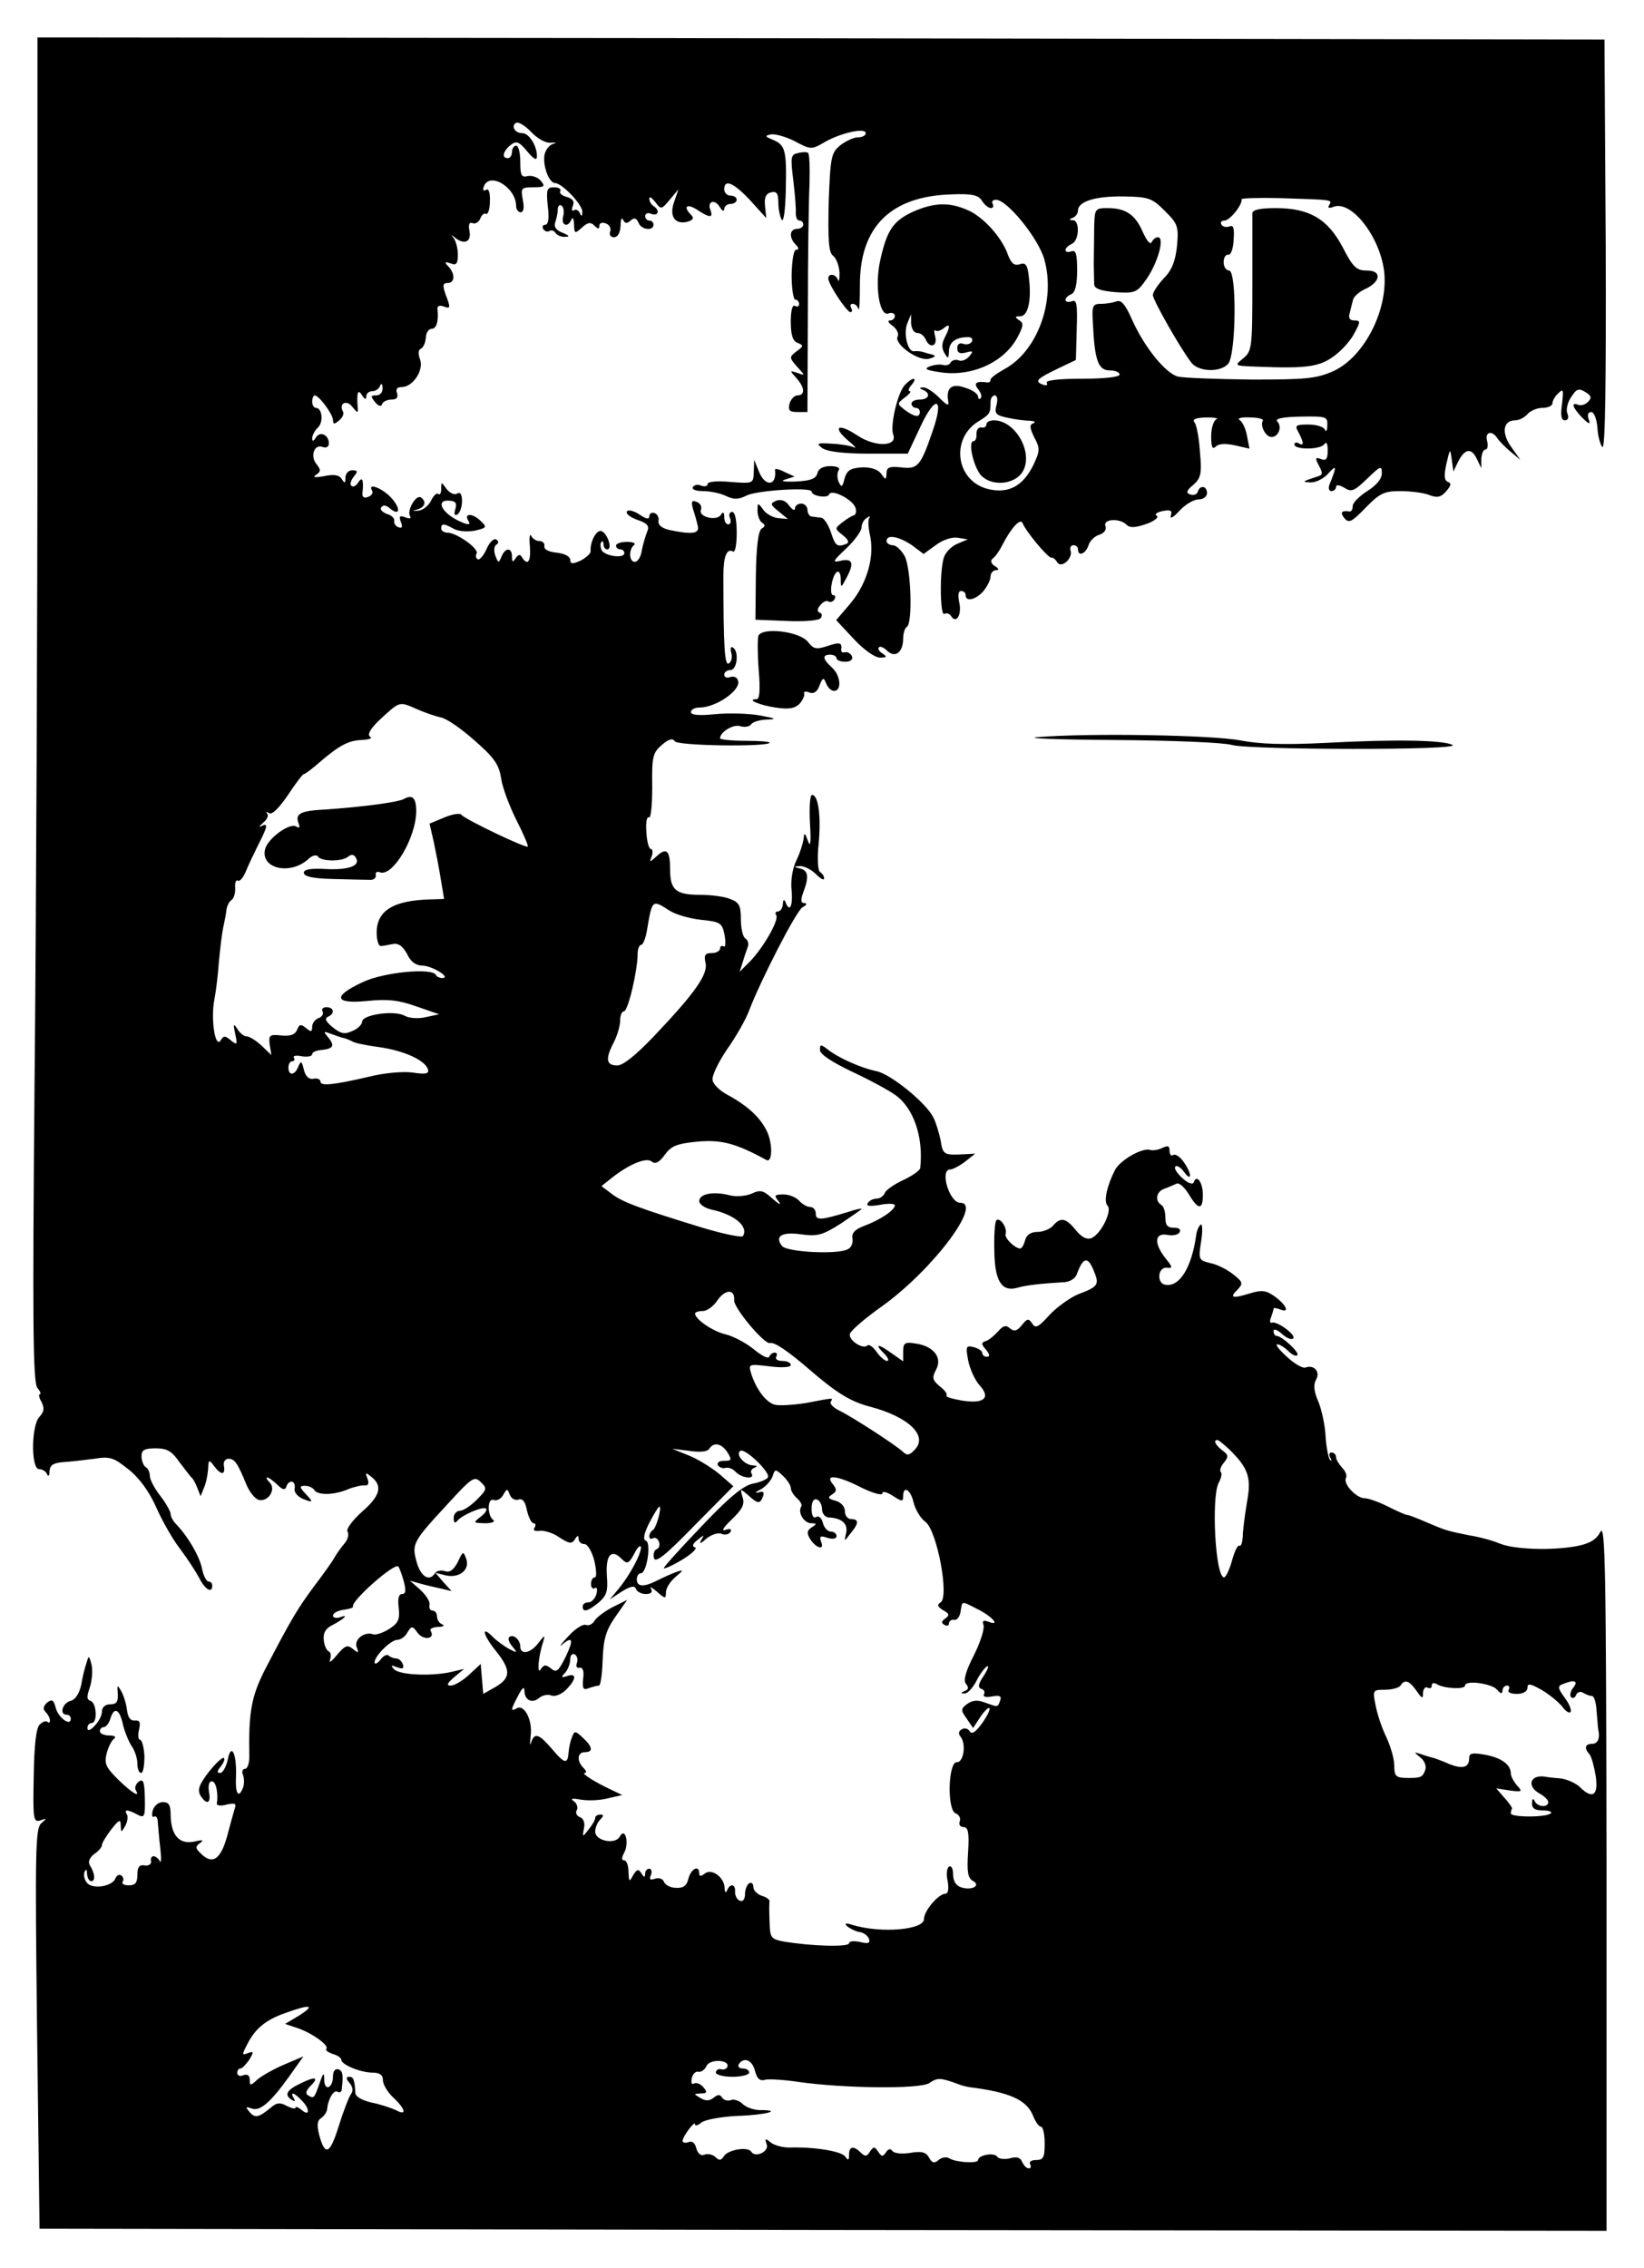 <?xml version="1.0" standalone="no"?>
<!DOCTYPE svg PUBLIC "-//W3C//DTD SVG 20010904//EN"
 "http://www.w3.org/TR/2001/REC-SVG-20010904/DTD/svg10.dtd">
<svg version="1.0" xmlns="http://www.w3.org/2000/svg"
 width="395pt" height="545pt" viewBox="0 0 395 545"
 preserveAspectRatio="xMidYMid meet">
<g transform="translate(0,545) scale(0.1,-0.1)"
fill="#000000" stroke="none">
<path d="M90 4463 c0 -494 -3 -1221 -7 -1615 -5 -577 -4 -720 7 -733 7 -8 9
-15 6 -15 -4 0 -2 -9 4 -19 7 -15 6 -23 -5 -35 -20 -20 -21 -126 -1 -126 8 0
17 -6 19 -12 3 -7 6 -4 6 7 1 15 9 20 34 22 17 1 51 5 74 8 37 6 46 3 81 -25
26 -20 50 -53 67 -91 14 -32 40 -78 58 -101 18 -24 38 -55 46 -70 14 -28 31
-37 31 -18 0 6 -4 10 -9 10 -5 0 -13 15 -16 33 -7 30 -34 76 -62 105 -7 7 -13
18 -13 24 0 6 -11 26 -25 44 -14 18 -25 39 -25 48 0 8 -4 18 -10 21 -5 3 -10
15 -10 26 0 15 7 19 34 19 28 0 39 -7 57 -33 13 -17 26 -34 29 -37 4 -3 10
-14 14 -25 l8 -20 8 20 c5 11 9 31 10 45 1 23 2 24 14 8 17 -23 28 -23 24 0
-2 9 3 17 11 17 15 0 22 -11 43 -62 7 -17 20 -34 30 -37 23 -5 42 26 26 42 -7
7 -9 12 -6 12 4 0 14 -8 24 -17 13 -13 19 -14 22 -5 6 18 23 15 20 -4 -2 -10
7 -20 21 -26 24 -9 24 -8 6 12 -16 17 -16 20 -2 20 9 0 19 -5 22 -10 8 -13 47
-13 82 2 15 6 34 10 40 9 8 -1 10 5 6 16 -6 16 -5 16 10 4 27 -22 20 -46 -24
-84 -22 -20 -38 -41 -34 -47 4 -6 1 -18 -6 -27 -7 -8 -18 -23 -24 -33 -5 -10
-28 -42 -50 -71 -40 -54 -54 -77 -118 -200 -33 -65 -40 -102 -38 -211 0 -16
-5 -28 -10 -28 -6 0 -9 -7 -5 -15 3 -8 3 -22 0 -30 -11 -28 -19 -15 -17 27 2
56 -12 82 -20 39 -4 -17 -12 -31 -18 -31 -8 0 -8 4 1 15 7 9 11 18 8 21 -3 3
-19 -12 -36 -33 -23 -30 -28 -43 -21 -56 15 -25 27 -21 21 8 -2 15 0 25 7 25
10 0 16 -29 12 -54 -1 -4 10 -6 23 -2 18 4 24 3 21 -6 -2 -7 -11 -38 -19 -69
-16 -58 -36 -71 -65 -41 -12 12 -12 15 0 24 10 7 6 8 -15 3 -35 -7 -55 15 -56
63 0 25 -4 32 -19 32 -10 0 -21 -9 -24 -20 -3 -11 -1 -18 3 -15 5 3 9 -3 9
-12 1 -10 3 -38 6 -63 3 -25 2 -39 -1 -32 -3 6 -10 12 -15 12 -5 0 -8 -6 -6
-12 1 -7 -6 -12 -16 -10 -12 2 -17 -4 -17 -23 0 -19 -5 -25 -21 -25 -11 0 -18
4 -14 9 3 5 1 12 -4 15 -5 3 -11 0 -14 -8 -8 -19 -55 -26 -68 -10 -6 7 -9 19
-6 26 4 8 6 7 6 -4 1 -10 5 -18 10 -18 11 0 9 19 -3 38 -5 9 -1 18 10 27 11 7
19 17 19 22 0 5 10 21 22 37 19 24 23 26 23 10 1 -18 1 -18 11 -1 5 9 7 22 4
27 -8 13 1 13 25 0 17 -9 19 -6 18 40 -1 40 -4 47 -15 39 -7 -6 -10 -15 -7
-20 12 -20 -9 -7 -42 25 -29 29 -34 38 -28 62 4 16 12 32 18 36 6 5 1 8 -11 8
-13 0 -23 5 -23 10 0 6 4 10 9 10 5 0 13 9 16 20 9 30 22 24 30 -12 4 -18 14
-42 21 -53 8 -11 14 -30 14 -42 0 -13 4 -23 9 -23 5 0 8 18 8 40 -1 22 -6 40
-11 40 -4 0 -5 11 -2 24 4 18 2 23 -10 22 -11 -1 -17 8 -19 26 -2 15 -8 35
-14 45 -9 16 -10 15 -8 -7 1 -19 -3 -25 -18 -25 -12 0 -20 -7 -20 -17 0 -10
-8 -25 -18 -35 -10 -11 -17 -13 -17 -5 0 7 5 12 10 12 15 0 12 48 -2 53 -10 3
-10 11 -2 33 5 16 7 40 4 54 -6 23 -7 23 -12 5 -4 -11 -10 -35 -13 -54 -5 -21
-14 -35 -26 -38 -19 -5 -27 -33 -9 -33 6 0 10 -4 10 -10 0 -19 -30 3 -36 26
-5 20 -9 22 -21 13 -9 -9 -11 -15 -3 -23 5 -5 10 -14 10 -20 0 -5 -3 -7 -6 -3
-4 3 -12 0 -19 -7 -8 -8 -13 -49 -14 -124 -2 -104 -1 -111 16 -106 16 6 16 5
2 -7 -14 -13 -15 -63 -10 -494 l6 -480 1883 -3 1882 -2 0 852 c-1 743 -3 850
-15 827 -10 -19 -26 -28 -57 -34 -59 -11 -150 -8 -184 6 -16 7 -49 16 -74 20
-54 11 -55 11 -104 32 -21 9 -41 17 -45 17 -4 0 -24 9 -46 20 -22 11 -47 20
-56 20 -20 0 -53 35 -45 49 3 5 -1 16 -9 24 -8 9 -15 20 -15 26 0 6 -5 11 -11
11 -5 0 -7 -6 -3 -12 4 -7 4 -10 0 -6 -4 3 -9 28 -11 55 -1 26 -9 64 -17 84
-11 25 -13 41 -6 54 11 19 -5 37 -26 29 -6 -2 -26 9 -44 26 -18 16 -29 30 -23
30 5 0 17 -7 26 -16 9 -9 19 -14 22 -10 6 6 -36 45 -49 46 -5 0 -8 5 -8 12 0
6 9 3 20 -7 11 -10 23 -15 27 -11 8 8 -38 42 -51 38 -5 -2 -6 4 -2 13 3 9 6
18 6 21 0 2 7 1 15 -2 24 -10 17 9 -11 30 -22 16 -32 17 -62 8 -42 -13 -49
-10 -28 10 13 14 12 18 -11 36 -15 12 -39 24 -55 27 -28 7 -29 8 -22 53 4 26
3 44 -2 39 -4 -4 -9 -15 -10 -25 -11 -78 -40 -125 -74 -119 -21 3 -19 42 3 41
15 -2 15 1 -3 23 -28 36 -26 61 4 56 13 -3 27 0 30 6 4 7 -1 11 -13 11 -16 0
-21 6 -21 24 0 14 -4 28 -10 31 -16 10 -12 32 8 39 9 3 22 9 29 12 6 3 19 -9
29 -25 23 -39 34 -39 34 -2 0 30 -15 51 -22 30 -2 -6 -14 -2 -27 10 -13 12
-21 24 -17 28 3 4 13 -2 21 -13 19 -26 19 -4 -1 24 -8 12 -20 20 -25 17 -5 -4
-9 1 -9 10 0 12 -4 13 -17 7 -10 -5 -23 -7 -30 -5 -18 6 -71 -24 -84 -48 -19
-37 -28 -76 -18 -86 12 -12 -16 -69 -39 -78 -11 -4 -23 2 -37 19 -24 30 -37
32 -55 11 -7 -8 -24 -15 -37 -15 -16 0 -27 -7 -30 -20 -3 -11 -8 -20 -12 -20
-13 1 -38 25 -35 35 5 14 -13 41 -22 33 -4 -4 -6 -37 -5 -74 1 -73 18 -99 56
-88 20 6 58 10 108 13 16 0 30 8 34 19 15 41 26 44 40 11 15 -36 13 -40 -37
-59 -19 -8 -50 -30 -68 -49 -27 -30 -34 -34 -42 -21 -9 13 -12 12 -25 -4 -11
-14 -18 -16 -28 -8 -10 9 -17 7 -29 -7 -9 -10 -22 -21 -29 -23 -12 -4 -12 -7
0 -21 9 -11 10 -17 2 -17 -6 0 -11 4 -11 9 0 5 -9 11 -20 14 -19 5 -20 2 -14
-31 4 -21 16 -47 27 -60 29 -31 11 -46 -43 -37 -23 4 -39 9 -36 12 3 3 -4 13
-16 22 -18 15 -19 21 -9 40 16 29 -6 57 -50 63 -25 4 -29 1 -29 -19 l0 -24
-30 21 c-32 23 -40 21 -14 -4 8 -9 11 -16 5 -16 -5 0 -17 10 -25 22 -9 12 -18
19 -22 15 -11 -10 -46 13 -42 28 2 8 37 38 78 67 121 87 242 248 187 248 -26
0 -50 80 -24 80 6 0 23 9 36 19 l24 19 -38 -2 c-37 -1 -40 1 -45 34 -4 19 -12
45 -18 56 -19 36 -101 102 -135 110 -40 8 -96 34 -119 53 -16 12 -18 12 -18
-2 0 -10 29 -29 77 -52 43 -20 89 -45 104 -56 44 -31 68 -101 60 -175 0 -6
-19 -19 -40 -29 -22 -10 -42 -24 -45 -31 -3 -8 -12 -14 -20 -14 -8 0 -18 -5
-21 -11 -5 -7 5 -8 29 -4 20 4 36 3 36 -1 0 -12 -37 -36 -75 -50 -21 -8 -29
-17 -27 -29 2 -10 -2 -22 -10 -26 -21 -14 -146 -8 -159 7 -19 24 0 35 47 28
38 -5 50 -2 94 26 27 18 50 34 50 35 0 2 -15 -1 -32 -7 -66 -20 -78 -21 -78
-4 0 9 -6 16 -14 16 -7 0 -19 7 -26 15 -7 8 -24 15 -37 15 -23 0 -24 -2 -12
-17 7 -10 1 -7 -14 6 -23 21 -30 23 -51 13 -14 -6 -37 -8 -53 -4 -38 10 -73 4
-73 -14 0 -7 12 -16 28 -20 57 -12 91 -41 77 -64 -3 -4 -47 5 -97 20 -150 46
-194 62 -219 82 l-24 18 25 20 c42 33 83 50 96 39 8 -7 18 -2 31 16 16 22 29
27 79 32 57 5 92 -4 165 -44 15 -9 16 40 1 70 -17 34 -47 61 -97 88 -16 9 -32
24 -33 34 -2 10 14 43 35 74 22 31 45 72 52 91 30 78 114 241 129 250 10 5 12
10 5 10 -9 0 -10 7 -3 26 14 37 12 52 -7 57 -17 4 -17 5 0 6 9 0 26 -8 37 -19
11 -11 20 -16 20 -11 0 6 -4 12 -10 16 -5 3 -7 33 -3 69 6 66 -1 116 -16 116
-5 0 -7 -30 -5 -67 3 -48 1 -61 -5 -43 -7 19 -9 20 -10 7 -1 -11 -8 -34 -17
-53 -10 -20 -15 -50 -12 -74 3 -38 -5 -54 -15 -27 -3 7 -6 5 -6 -5 -1 -10 -6
-18 -12 -18 -5 0 -8 -4 -4 -9 7 -12 -31 -78 -63 -111 l-25 -25 8 25 c4 14 10
30 12 36 2 7 0 15 -6 19 -6 3 -11 24 -11 46 0 33 -4 41 -26 49 -14 6 -47 10
-73 10 -57 0 -71 12 -71 60 0 46 -8 55 -32 33 -18 -16 -18 -16 -12 0 3 9 2 17
-2 17 -5 0 -10 18 -11 41 -2 22 1 38 6 35 5 -3 8 30 8 73 -1 72 1 82 23 101
16 14 26 17 31 9 6 -11 217 -14 228 -4 2 3 -23 5 -57 5 -34 0 -62 3 -62 6 0
15 32 35 49 29 11 -3 22 -1 26 5 3 5 21 11 38 11 25 1 21 3 -18 10 -27 5 -76
6 -107 3 -39 -4 -58 -2 -58 5 0 6 9 11 21 11 40 0 101 43 92 65 -2 8 -11 11
-19 8 -8 -3 -14 0 -14 6 0 6 7 11 15 11 16 0 21 45 6 54 -5 4 -7 -2 -4 -13 3
-10 0 -22 -6 -25 -10 -7 -13 40 -13 211 0 46 8 66 23 58 5 -4 9 16 9 44 0 31
-4 51 -11 51 -6 0 -9 -7 -5 -15 3 -8 1 -15 -4 -15 -6 0 -10 8 -10 18 0 12 -3
13 -8 5 -10 -16 -55 -5 -48 12 3 8 -2 16 -10 19 -12 5 -14 1 -9 -17 4 -12 9
-30 11 -39 6 -20 -11 -23 -65 -12 -20 4 -30 12 -29 22 2 8 -3 17 -9 19 -7 3
-13 -1 -13 -7 0 -9 -8 -7 -24 4 -14 9 -27 12 -30 7 -3 -5 8 -14 25 -20 24 -8
30 -15 24 -28 -4 -10 -10 -30 -13 -45 -2 -16 -10 -28 -17 -28 -14 0 -15 31 -1
41 4 4 -4 7 -18 7 -14 0 -26 -4 -26 -9 0 -5 5 -9 10 -9 6 0 10 -4 10 -9 0 -14
-49 -7 -55 8 -3 8 -3 16 0 19 3 3 5 0 5 -6 0 -7 4 -12 9 -12 13 0 1 38 -14 44
-12 4 -28 -26 -26 -49 0 -5 -11 -15 -24 -22 -20 -9 -25 -8 -25 2 0 8 -14 15
-32 17 -20 2 -32 8 -30 16 1 6 -4 12 -12 12 -8 0 -17 6 -20 13 -3 6 -5 -5 -3
-25 3 -37 -5 -49 -19 -27 -4 8 -9 7 -15 -2 -7 -11 -9 -10 -9 4 0 22 -16 22
-25 0 -7 -17 -8 -16 -15 2 -4 11 -3 23 2 26 7 4 6 9 0 13 -6 3 -16 -7 -23 -23
-7 -16 -17 -27 -21 -25 -5 3 -6 9 -3 14 7 11 -48 50 -69 50 -9 0 -16 5 -16 10
0 13 6 13 31 -1 11 -6 34 -7 50 -4 29 7 30 8 12 25 -18 17 -39 17 -28 -1 8
-12 -2 -11 -28 2 -39 21 -49 49 -17 46 15 -1 18 -6 14 -20 -4 -13 -2 -17 5
-13 6 4 11 18 11 32 0 16 -4 23 -12 18 -6 -4 -17 1 -25 11 -13 18 -13 18 -13
0 0 -10 -3 -15 -7 -12 -3 4 -11 -3 -17 -15 -6 -13 -20 -24 -31 -25 -16 -1 -16
-1 -2 3 19 6 22 19 8 29 -12 7 -34 -32 -26 -45 4 -6 -1 -7 -11 -3 -14 5 -16 3
-11 -11 5 -12 3 -16 -5 -13 -7 2 -12 9 -11 15 2 6 -6 14 -17 17 -11 4 -18 11
-14 16 4 6 11 6 20 -2 25 -21 28 -1 3 26 -22 23 -57 36 -45 16 3 -5 -1 -12
-10 -15 -10 -4 -15 0 -13 12 3 30 -1 38 -11 22 -5 -8 -12 -11 -16 -7 -4 3 -1
13 6 22 10 12 10 15 -4 15 -9 0 -16 -8 -16 -17 0 -15 -2 -15 -9 -4 -6 10 -19
12 -42 7 -23 -4 -29 -3 -20 3 12 8 12 12 2 25 -17 20 -6 50 14 42 9 -3 15 0
15 9 0 20 -21 30 -31 14 -6 -10 -9 -10 -9 -2 0 7 6 18 13 25 15 13 11 48 -4
48 -5 0 -9 7 -9 15 0 8 3 15 6 15 10 0 43 -44 44 -59 0 -11 3 -11 15 -1 8 7
12 16 9 21 -11 19 8 30 22 12 14 -17 15 -17 13 2 -2 33 1 41 11 25 6 -10 10
-11 10 -2 0 6 6 12 14 12 8 0 17 6 19 13 3 7 6 5 6 -5 1 -10 -6 -18 -15 -18
-14 0 -14 -2 -3 -16 8 -10 15 -12 17 -5 2 6 12 11 23 11 12 0 16 5 13 15 -4
10 0 15 11 15 27 0 54 41 44 67 -5 13 -4 23 2 25 5 2 11 13 12 26 0 12 7 22
14 22 12 0 17 19 14 47 -1 8 5 10 14 7 18 -7 18 -4 5 30 -7 21 -6 26 5 26 18
0 19 21 3 39 -11 11 -10 13 5 8 13 -5 17 -1 17 21 0 16 -5 33 -10 40 -7 9 -7
9 2 2 22 -19 41 -12 36 14 -3 16 -1 23 7 20 7 -3 15 2 19 11 3 9 10 14 14 11
4 -2 9 11 9 30 1 21 -3 32 -9 28 -6 -4 -9 -1 -6 7 13 38 78 -1 78 -46 0 -8 5
-15 11 -15 7 0 9 11 5 30 -5 28 -4 30 25 30 27 0 30 2 18 16 -7 8 -21 13 -31
11 -15 -4 -18 1 -18 34 0 21 -4 39 -10 39 -5 0 -10 -7 -10 -15 0 -8 -4 -15
-10 -15 -15 0 -12 16 6 31 14 11 20 10 40 -14 17 -20 24 -24 24 -12 0 25 -19
55 -35 55 -18 0 -28 17 -15 25 5 3 22 -7 36 -22 15 -16 35 -27 47 -26 14 1 16
0 5 -3 -9 -3 -18 -15 -20 -27 -4 -26 11 -67 26 -67 16 0 66 -52 65 -69 0 -11
-2 -12 -6 -3 -2 6 -9 10 -14 7 -5 -4 -6 1 -3 10 5 11 0 18 -15 22 -11 3 -18 9
-15 14 3 5 -4 9 -15 9 -17 0 -19 -5 -15 -45 4 -30 1 -45 -6 -45 -6 0 -8 -5 -5
-10 4 -6 10 -8 15 -5 5 3 11 1 15 -5 3 -5 14 -10 23 -9 12 0 10 3 -7 10 -15 6
-21 14 -17 25 3 9 6 22 6 30 0 9 4 13 9 10 5 -3 7 -15 4 -26 -6 -22 12 -28 20
-7 3 6 6 1 6 -12 1 -23 2 -23 19 -8 14 13 21 14 30 5 9 -9 12 -9 12 0 0 6 7 9
16 5 8 -3 13 -12 10 -19 -3 -8 1 -14 9 -14 9 0 15 10 16 28 0 15 3 21 6 14 4
-9 9 -10 18 -2 9 8 14 6 19 -5 6 -17 36 -21 36 -5 0 6 -4 10 -10 10 -5 0 -10
5 -10 11 0 6 7 9 15 5 17 -6 21 9 5 19 -5 3 -10 11 -10 18 0 6 6 2 14 -8 14
-19 15 -19 35 5 l21 25 -10 -29 c-13 -35 1 -56 31 -49 14 4 17 9 10 16 -21 21
-11 29 14 13 30 -20 39 -20 32 -1 -9 21 10 28 22 8 6 -10 11 -12 11 -5 0 6 7
12 15 12 8 0 15 5 15 10 0 6 -7 10 -15 10 -8 0 -15 7 -15 15 0 26 23 16 63
-27 l38 -42 -3 29 c-2 21 2 30 15 33 13 3 17 -3 17 -25 0 -15 4 -34 8 -41 5
-7 9 25 10 75 2 93 -1 105 -33 118 -17 7 -18 9 -3 12 9 2 35 -5 57 -16 39 -21
41 -21 73 -2 39 22 98 35 98 21 0 -6 -9 -10 -19 -10 -10 0 -29 -9 -42 -19 -22
-18 -24 -28 -28 -137 -2 -91 0 -120 10 -128 8 -6 15 -24 16 -41 0 -16 -1 -24
-4 -17 -5 14 -23 16 -23 3 0 -14 44 -80 53 -81 5 0 5 5 2 10 -3 6 -2 10 4 10
5 0 11 -5 13 -12 3 -7 4 19 4 58 0 139 74 213 221 217 49 2 64 -2 72 -15 6
-10 16 -18 22 -18 5 0 7 5 4 10 -3 6 0 10 8 10 27 0 102 -93 116 -143 28 -99
-16 -221 -96 -264 -18 -10 -33 -21 -33 -25 0 -5 -3 -7 -7 -7 -27 4 -35 -1 -23
-16 7 -9 10 -18 6 -22 -3 -3 -6 -2 -6 4 0 6 -13 16 -30 21 -33 12 -47 1 -42
-31 3 -14 -2 -12 -22 8 -14 14 -31 25 -38 24 -10 0 -10 -2 0 -6 19 -8 14 -23
-8 -23 -11 0 -20 -4 -20 -10 0 -5 5 -10 10 -10 6 0 10 -4 10 -10 0 -14 -13
-12 -36 5 -19 15 -19 15 0 30 11 8 16 15 12 15 -5 0 -3 7 4 15 16 19 3 20 -15
1 -18 -17 -37 -99 -29 -120 11 -29 -42 -31 -85 -3 -46 31 -63 23 -24 -11 16
-13 22 -20 15 -17 -8 4 -32 8 -54 9 -35 2 -38 1 -22 -11 12 -8 50 -13 111 -13
l94 0 31 66 c36 77 57 69 29 -11 -29 -85 -36 -93 -76 -88 -28 3 -35 0 -35 -14
-1 -17 -2 -17 -13 -1 -8 10 -25 16 -47 15 -27 -2 -35 -7 -41 -27 -5 -21 -7
-22 -14 -8 -4 9 -4 22 0 28 4 6 -4 10 -20 10 -17 0 -29 -6 -31 -17 -4 -14 -17
-18 -52 -20 -29 -1 -39 1 -25 5 l22 7 -24 11 c-13 7 -24 9 -23 5 5 -39 -24
-42 -39 -3 l-11 27 -1 -29 c-1 -28 -1 -28 -56 -24 -31 3 -55 1 -55 -5 0 -5 -7
-7 -15 -4 -8 4 -17 2 -20 -3 -4 -6 7 -10 24 -10 17 0 42 -5 56 -12 19 -9 30
-8 48 1 24 13 157 21 157 10 0 -11 39 -17 42 -7 5 14 55 -11 63 -31 3 -8 2
-17 -3 -19 -5 -1 -18 -9 -28 -17 -19 -15 -19 -15 1 -31 14 -11 16 -18 8 -21
-22 -8 -26 -5 -37 29 -6 18 -17 34 -23 34 -7 1 -17 2 -23 3 -5 0 -10 8 -10 16
0 8 -7 15 -15 15 -8 0 -15 -5 -15 -12 0 -6 -6 -3 -14 7 -8 12 -19 16 -31 12
-15 -7 -15 -9 6 -26 l22 -18 -23 2 c-12 1 -29 10 -36 20 -13 18 -14 18 -14 -2
0 -12 5 -25 11 -29 8 -5 8 -9 -1 -14 -8 -5 -13 -43 -14 -113 l-1 -106 75 -3
c42 -2 78 1 82 7 4 6 3 12 -3 13 -6 3 -6 9 2 18 6 8 15 12 19 9 5 -3 11 -1 15
5 3 5 2 10 -3 10 -11 0 -3 48 9 56 5 3 9 -5 9 -18 0 -22 1 -21 15 6 18 34 13
46 -18 38 -18 -4 -15 1 16 30 20 19 37 42 37 51 0 9 6 19 13 23 6 4 9 4 6 0
-4 -4 -3 -22 1 -41 12 -52 -7 -117 -46 -164 l-35 -41 42 -45 c24 -26 51 -45
63 -45 17 0 18 2 6 10 -8 5 -12 12 -8 15 3 3 12 -1 20 -9 19 -18 38 -3 38 30
0 13 4 25 9 28 14 9 10 138 -5 169 -8 15 -21 27 -29 27 -8 0 -15 5 -15 10 0
17 30 11 61 -10 l28 -21 29 21 c17 13 39 20 53 18 l24 -4 -26 -11 c-15 -7 -29
-22 -32 -35 -10 -36 -8 -140 2 -133 5 3 12 1 16 -5 12 -20 26 2 20 31 -4 18
-3 29 4 29 6 0 11 -4 11 -10 0 -17 25 -11 43 10 9 11 17 27 17 35 0 8 6 15 13
15 8 0 7 4 -3 10 -9 6 -11 13 -5 18 6 4 16 18 23 32 22 43 44 66 49 53 7 -19
61 -84 69 -83 4 1 10 -4 14 -11 10 -16 39 10 32 29 -2 6 1 12 7 12 6 0 11 -4
11 -10 0 -18 18 -11 25 9 3 11 15 23 26 26 12 4 18 12 15 21 -7 17 34 20 51 3
8 -8 21 -7 47 2 20 7 31 16 25 20 -6 3 0 8 14 11 20 4 24 1 20 -11 -3 -9 7 -4
21 12 14 15 34 27 46 27 11 0 20 7 20 15 0 18 -17 20 -22 4 -2 -7 -10 -10 -18
-7 -11 3 -10 9 7 23 18 16 21 26 16 79 -2 33 -8 65 -13 71 -6 8 3 11 28 12 20
0 31 -2 25 -4 -7 -3 -13 -21 -13 -41 0 -26 3 -33 11 -25 7 7 23 8 46 3 l35 -8
-6 31 c-3 17 -11 34 -18 38 -6 4 5 7 25 6 20 0 34 -4 31 -8 -7 -12 7 -39 21
-39 17 0 26 25 14 37 -7 7 12 11 55 12 63 1 66 0 65 -21 0 -13 -3 -17 -6 -10
-2 6 -20 12 -39 12 -31 0 -34 -2 -24 -19 13 -25 13 -34 0 -26 -5 3 -10 2 -10
-3 0 -13 63 -13 72 1 5 7 8 1 8 -15 0 -21 -4 -26 -16 -21 -14 5 -15 3 -5 -16
9 -17 9 -22 -1 -25 -39 -13 -42 -14 -20 -15 13 -1 33 9 44 22 20 22 20 17 2
-28 -3 -8 -1 -15 5 -15 6 0 11 5 11 10 0 6 8 5 20 -2 17 -11 24 -8 55 22 32
31 35 32 35 13 0 -14 -13 -29 -35 -43 -19 -12 -35 -28 -35 -36 0 -8 -3 -13 -7
-13 -20 3 -24 -2 -13 -16 11 -13 18 -9 51 25 34 35 45 40 83 40 25 0 56 -4 69
-9 20 -8 29 -6 42 9 11 13 13 19 4 22 -9 3 -10 15 -4 43 9 38 9 39 13 11 l4
-29 11 23 c16 32 32 35 45 8 l11 -23 0 23 c1 12 5 22 10 22 5 0 7 9 4 20 -6
22 11 27 24 8 4 -7 19 -22 32 -33 l24 -20 -22 31 c-24 33 -20 64 9 64 10 0 23
7 30 15 7 8 23 15 36 15 13 0 24 5 24 11 0 6 6 17 14 24 12 12 13 9 9 -25 -4
-28 -2 -40 7 -40 7 0 10 7 6 16 -4 9 0 27 9 40 13 20 18 22 34 12 14 -8 16
-14 7 -23 -6 -7 -17 -10 -23 -8 -19 8 -16 -5 8 -30 17 -17 21 -18 16 -4 -4 10
-1 17 6 17 7 0 13 -16 15 -37 1 -21 7 -42 12 -47 7 -7 9 157 8 484 l-3 495
-1882 3 -1883 2 0 -897z m2709 480 c31 -31 33 -37 29 -84 -4 -36 -12 -58 -32
-78 -14 -15 -26 -33 -26 -40 0 -12 67 -130 93 -163 18 -22 70 -23 88 -2 19 23
21 224 2 224 -7 0 -13 9 -13 20 0 11 5 19 11 18 6 -2 12 14 13 35 2 28 0 37
-10 33 -7 -3 -16 -1 -19 4 -4 6 0 10 7 10 13 0 44 39 41 51 -1 3 40 4 90 3
131 -4 128 -4 121 -16 -5 -8 -1 -9 10 -5 40 16 105 -62 120 -144 17 -93 -43
-216 -121 -251 -41 -18 -66 -20 -197 -20 -82 1 -161 4 -175 7 -30 7 -82 71
-112 139 -15 34 -25 46 -36 42 -8 -3 -25 -6 -37 -6 -21 0 -23 -4 -20 -49 4
-87 13 -111 40 -111 13 0 24 -4 24 -10 0 -6 -37 -10 -91 -10 -57 0 -88 -4 -84
-10 3 -6 -1 -7 -10 -4 -20 8 -14 14 38 39 l42 20 2 73 c2 62 0 73 -12 68 -8
-3 -15 -1 -15 3 0 5 6 11 14 14 9 4 14 22 14 57 0 40 -3 50 -14 46 -8 -3 -14
-1 -14 3 0 5 7 11 15 15 18 7 20 56 3 57 -10 0 -10 2 0 6 6 2 12 10 12 17 0
22 42 35 110 34 60 -1 68 -4 99 -35z m-405 -467 c-5 -20 -1 -24 28 -30 18 -4
42 -7 53 -7 11 -1 14 -3 8 -6 -10 -3 -9 -11 2 -34 14 -26 14 -32 -2 -66 -25
-51 -60 -70 -109 -58 -77 19 -91 120 -24 162 29 18 30 20 30 48 0 8 5 15 10
15 6 0 8 -10 4 -24z m-1392 -730 c18 -8 44 -17 58 -20 14 -3 50 -28 81 -56 46
-40 58 -57 63 -90 3 -22 20 -67 37 -101 17 -33 29 -62 27 -63 -4 -5 -152 66
-159 76 -3 5 -22 2 -41 -6 l-36 -15 10 -43 c5 -24 13 -64 17 -90 l8 -48 -31
-1 c-91 -2 -131 -27 -131 -80 0 -19 5 -33 10 -32 6 0 19 3 30 5 13 2 23 -6 33
-24 8 -18 21 -28 36 -28 23 0 71 -29 49 -30 -6 0 -14 3 -16 8 -11 17 -126 6
-176 -18 -73 -34 -68 -53 12 -45 48 5 75 2 117 -13 l55 -19 -32 -7 c-18 -4
-40 -3 -52 4 -25 13 -101 2 -101 -15 0 -6 -10 -17 -23 -22 -19 -9 -28 -7 -48
9 -16 13 -20 21 -11 25 17 7 15 23 -4 23 -8 0 -12 -5 -9 -10 3 -6 -1 -13 -9
-16 -9 -3 -16 -13 -16 -21 0 -13 -3 -13 -15 -3 -12 10 -16 9 -21 -4 -5 -12
-16 -16 -38 -14 -28 3 -31 1 -28 -22 l4 -25 -24 23 c-13 12 -29 22 -36 22 -6
0 -16 8 -22 18 -9 14 -10 12 -5 -12 6 -26 5 -28 -10 -16 -14 12 -18 12 -25 0
-13 -20 -24 52 -15 98 4 20 9 62 11 92 3 30 7 66 10 80 3 14 7 33 8 43 1 10 7
22 13 25 5 4 9 17 8 29 -1 12 2 20 7 17 4 -3 13 8 19 23 6 15 20 44 30 64 22
43 24 53 7 44 -7 -4 -5 0 4 8 10 8 14 18 10 22 -4 5 -2 5 5 1 7 -4 24 13 45
44 18 27 35 50 38 50 3 0 19 12 35 26 50 43 72 55 105 56 17 1 26 4 19 8 -7 5
1 20 27 44 45 41 43 41 86 22z m605 -483 c15 -10 49 -20 77 -23 47 -5 51 -7
57 -37 3 -18 2 -30 -2 -27 -5 3 -9 0 -9 -5 0 -6 -9 -11 -20 -11 -16 0 -19 -5
-15 -23 7 -27 -24 -72 -125 -178 -43 -45 -73 -69 -87 -69 -27 0 -29 16 -8 56
8 16 15 39 15 52 0 12 4 22 9 22 10 0 33 98 33 138 0 12 4 22 9 22 4 0 11 17
14 38 12 70 12 71 52 45z m-782 -307 c6 -1 15 -5 21 -8 5 -4 35 -10 65 -14 58
-8 110 -31 117 -53 4 -11 -5 -13 -37 -8 -23 3 -69 -1 -104 -10 -86 -20 -117
-23 -117 -12 0 6 -8 9 -17 7 -11 -2 -19 6 -23 22 -5 21 -7 22 -13 8 -8 -22
-24 -24 -24 -3 0 8 4 15 9 15 5 0 7 4 4 9 -3 4 6 6 19 3 14 -2 25 0 25 5 0 5
10 9 21 10 30 3 34 10 18 30 -13 15 -12 16 6 9 11 -4 25 -9 30 -10z m939 -630
c-2 -18 73 -107 86 -103 11 3 44 -20 94 -63 66 -57 100 -78 147 -90 94 -25
140 -71 106 -104 -12 -13 -18 -14 -29 -3 -18 16 -116 80 -150 97 -15 7 -25 17
-22 22 6 10 9 10 -59 -3 -32 -5 -66 -7 -76 -4 -21 6 -44 37 -56 74 -7 24 -7
24 44 18 30 -4 51 -2 51 3 0 6 -9 10 -21 10 -11 0 -17 5 -14 10 3 6 2 10 -4
10 -5 0 -11 -5 -13 -10 -2 -6 -19 3 -38 19 -19 15 -49 31 -67 35 -30 7 -73 36
-73 50 0 3 8 6 19 6 10 0 26 12 35 26 19 27 42 27 40 0z m1189 -358 c47 -46
54 -68 43 -128 -5 -30 -10 -67 -10 -82 -1 -14 -4 -24 -8 -22 -4 3 -12 -14 -18
-36 -6 -22 -15 -40 -19 -40 -21 0 -31 192 -13 227 6 11 9 23 5 26 -3 4 0 14 8
23 11 14 11 18 -4 29 -16 12 -23 25 -12 25 3 0 15 -10 28 -22z m-1205 -8 c11
-18 10 -20 -9 -20 -11 0 -17 -4 -14 -11 4 -5 12 -8 18 -6 7 2 18 -2 25 -10 15
-15 46 -18 38 -4 -4 5 0 12 6 14 9 4 7 6 -3 6 -21 1 -43 27 -30 35 11 7 73
-52 66 -64 -3 -5 -20 -12 -37 -15 -23 -5 -59 -35 -124 -104 -51 -53 -91 -98
-89 -99 2 -2 22 7 45 21 23 14 36 27 30 29 -8 2 -6 9 6 18 16 13 17 13 9 0 -6
-10 -2 -10 12 3 11 9 27 15 36 12 8 -4 18 -2 22 4 4 7 -1 9 -12 5 -11 -4 -5 6
15 25 26 25 32 37 26 54 -6 21 -6 21 13 5 24 -22 29 -22 36 -4 4 11 1 14 -11
10 -9 -2 -7 1 5 7 13 7 25 21 29 31 6 19 7 19 25 2 10 -9 19 -23 19 -29 0 -7
7 -18 15 -25 8 -7 13 -16 10 -20 -9 -14 7 -40 24 -40 14 0 14 -2 1 -10 -11 -7
-12 -14 -4 -27 14 -23 36 -29 27 -8 -5 14 -2 16 15 10 13 -4 22 -2 22 4 0 6
-6 11 -14 11 -7 0 -16 9 -19 21 -3 12 -10 18 -16 14 -7 -4 -11 4 -11 20 0 17
5 25 13 22 6 -2 12 -12 12 -23 0 -10 7 -19 15 -20 32 -1 48 -15 43 -37 -5 -22
-5 -22 10 -2 21 25 21 35 2 35 -8 0 -15 8 -15 19 0 11 -9 21 -22 25 -19 5 -20
8 -9 15 12 8 12 12 2 25 -21 25 12 21 70 -9 27 -13 49 -19 49 -13 0 6 11 3 25
-6 22 -14 25 -15 25 -1 0 27 18 16 25 -15 4 -16 16 -38 29 -47 28 -23 57 -180
36 -193 -9 -6 -8 -10 6 -19 15 -8 16 -12 5 -20 -9 -6 -10 -11 -2 -15 6 -4 11
-2 11 3 0 6 6 10 12 9 7 -2 14 7 16 20 4 26 1 26 40 6 35 -17 57 -42 28 -31
-13 5 -17 3 -13 -7 3 -9 -7 -41 -23 -73 -20 -39 -26 -61 -19 -69 7 -8 6 -14
-3 -17 -10 -4 -10 -6 -1 -6 7 -1 19 12 28 28 8 17 20 33 26 37 6 3 3 -6 -7
-22 -14 -20 -15 -29 -6 -32 7 -2 9 -8 6 -13 -3 -6 5 -8 20 -5 18 3 23 1 19
-10 -6 -17 -5 -16 -36 -5 -18 7 -30 6 -43 -3 -16 -12 -16 -15 -1 -36 l15 -22
17 26 c10 15 20 24 22 22 3 -3 -5 -19 -17 -36 -16 -22 -25 -28 -30 -20 -4 7
-13 9 -19 5 -8 -4 -9 -11 -3 -18 14 -18 7 -62 -9 -61 -21 1 -24 -115 -3 -123
8 -3 13 -12 10 -19 -3 -8 1 -14 9 -14 11 0 14 -13 11 -60 -3 -46 -1 -62 11
-69 21 -11 -1 -24 -27 -16 -13 4 -20 15 -20 31 0 14 -4 22 -10 19 -5 -3 -7
-19 -3 -35 3 -19 1 -30 -5 -30 -17 0 -52 -41 -52 -61 0 -26 -103 -35 -172 -14
-15 5 -20 4 -13 -3 6 -5 19 -12 29 -14 11 -1 21 -9 24 -17 3 -10 -2 -12 -22
-7 -14 3 -26 2 -26 -3 0 -10 -92 -7 -157 4 -31 6 -33 9 -34 48 -1 23 -1 45 0
49 0 4 -8 10 -19 13 -11 4 -20 13 -20 21 0 8 -4 12 -10 9 -5 -3 -10 -15 -10
-26 0 -12 -5 -19 -12 -16 -7 2 -12 12 -12 21 2 19 -12 22 -19 4 -3 -7 -6 -5
-6 6 -1 26 -32 48 -48 34 -9 -7 -13 -7 -13 1 0 21 -20 11 -26 -13 -4 -17 -12
-23 -30 -22 -13 0 -26 7 -29 15 -3 7 -12 10 -21 7 -12 -4 -15 -2 -10 9 3 8 1
15 -4 15 -6 0 -10 -6 -10 -12 0 -10 -3 -9 -9 1 -7 11 -11 10 -20 -5 -9 -17
-10 -16 -11 9 0 15 -5 27 -10 27 -7 0 -7 6 0 19 12 24 2 62 -11 38 -11 -20
-59 -10 -59 12 0 9 5 22 12 29 9 9 9 12 0 12 -7 0 -12 -4 -12 -8 0 -5 -7 -17
-16 -28 -15 -19 -15 -19 -11 3 3 13 -1 24 -10 27 -8 3 -11 11 -7 17 3 6 0 16
-7 21 -10 6 -5 8 16 4 17 -3 46 -2 65 3 l35 8 -25 12 c-43 20 -75 41 -65 41 5
0 4 5 -3 12 -17 17 -15 38 3 38 21 0 19 13 -5 35 -18 17 -20 17 -26 0 -4 -9
-7 -25 -8 -36 -2 -29 -10 -27 -40 9 -31 36 -42 40 -50 15 -3 -10 -3 -2 -1 17
5 37 -16 77 -34 65 -15 -8 -14 -3 4 31 9 18 15 23 15 12 0 -23 18 -32 35 -18
8 7 22 10 30 6 9 -3 24 3 35 14 25 25 26 41 3 33 -15 -5 -16 -3 -5 8 6 7 12
21 12 32 0 10 5 15 11 12 6 -4 8 -13 5 -21 -3 -8 0 -13 7 -11 7 1 11 -8 8 -27
-2 -23 0 -28 14 -22 9 3 20 6 24 6 4 0 8 28 9 63 2 50 8 70 31 103 l28 40 -36
-18 c-19 -10 -39 -25 -43 -33 -5 -8 -14 -12 -21 -9 -7 2 -26 -10 -42 -28 -17
-18 -23 -27 -15 -20 26 22 29 13 9 -29 -17 -34 -22 -39 -35 -28 -13 10 -17 10
-25 -2 -9 -15 -6 30 6 66 5 18 4 17 -11 -2 -19 -26 -44 -30 -44 -9 0 17 -18
31 -27 22 -3 -3 0 -13 8 -22 13 -16 12 -16 -8 -6 -12 7 -29 19 -38 28 -29 30
-26 8 5 -31 38 -47 38 -66 1 -88 l-30 -17 -3 36 -3 36 -28 -26 c-15 -14 -35
-26 -44 -26 -11 0 -9 5 8 20 l24 20 -30 -7 c-46 -11 -124 -8 -138 6 -9 10 -8
11 7 5 14 -5 17 -3 14 7 -3 8 -10 14 -15 14 -6 0 -15 3 -19 7 -4 4 -13 0 -20
-10 -7 -9 -14 -12 -14 -6 0 15 39 54 55 54 8 0 19 8 24 18 10 16 12 16 25 -2
14 -18 42 -14 31 5 -4 5 4 9 17 10 13 0 17 3 11 6 -7 2 -13 11 -13 19 0 8 -5
14 -10 14 -6 0 -10 6 -8 14 2 7 -8 23 -22 36 l-25 22 25 -7 c14 -4 36 -9 50
-12 l25 -6 -20 22 -19 22 24 -6 c33 -8 60 13 50 40 -7 19 -8 18 -20 -8 -10
-19 -19 -26 -31 -22 -9 3 -20 1 -24 -5 -13 -21 -34 -9 -44 27 -12 44 -10 48
78 143 55 60 61 64 76 49 16 -15 15 -18 -10 -43 -14 -14 -32 -26 -40 -26 -8 0
-15 -8 -15 -17 0 -11 3 -14 8 -8 10 14 63 37 70 30 3 -3 -3 -12 -14 -20 -18
-14 -17 -14 11 -15 17 0 26 4 20 8 -15 11 -14 54 1 48 8 -3 18 3 23 12 9 16
10 16 16 0 4 -9 13 -14 21 -11 10 3 16 -5 20 -26 4 -17 11 -31 16 -31 5 0 6
-5 2 -11 -4 -6 1 -9 13 -7 10 1 32 -5 47 -16 23 -15 30 -16 37 -5 6 10 9 11 9
2 0 -7 6 -13 14 -13 8 0 18 -18 24 -40 5 -23 6 -40 1 -40 -5 0 -9 -7 -9 -16 0
-8 4 -13 9 -10 5 4 7 -3 4 -14 -3 -11 -12 -20 -19 -20 -8 0 -14 -4 -14 -10 0
-15 12 -12 39 10 19 17 22 27 19 65 -3 49 11 65 36 39 13 -13 17 -11 30 13 8
16 15 22 16 15 0 -17 -28 -69 -55 -101 l-20 -24 29 19 c21 13 31 15 34 6 2 -6
13 -12 23 -12 13 0 18 4 13 13 -4 6 2 3 14 -7 20 -18 22 -18 22 -2 0 10 10 26
23 37 20 17 20 18 2 12 -11 -4 -31 -13 -45 -20 -33 -17 -50 -16 -50 2 0 8 4
15 10 15 14 0 25 73 12 78 -8 2 -5 17 8 43 11 21 22 39 24 39 7 0 -7 -51 -15
-56 -5 -3 -9 -10 -9 -15 0 -6 4 -8 9 -5 5 3 11 -1 14 -8 3 -8 1 -16 -5 -18 -6
-2 -9 -12 -7 -21 3 -14 27 5 97 77 l94 95 -32 28 c-18 15 -51 36 -73 45 l-42
17 41 -5 c26 -4 44 -2 48 5 11 17 30 13 44 -9z m-778 -309 c6 -23 5 -31 -4
-31 -8 0 -11 -12 -8 -33 3 -28 -1 -37 -23 -51 -14 -9 -32 -15 -38 -13 -21 8
-47 -12 -40 -31 6 -14 4 -15 -9 -4 -14 11 -19 8 -39 -15 -12 -15 -19 -20 -16
-11 3 9 2 18 -3 20 -5 2 -11 14 -12 27 -2 17 4 28 20 36 29 15 42 28 19 19 -9
-3 -17 -1 -17 4 0 6 11 12 25 14 14 2 25 5 23 8 -5 13 100 106 109 96 2 -2 8
-17 13 -35z m2433 -263 c14 -20 16 -21 16 -5 1 10 6 15 11 12 6 -3 10 -1 10 5
0 6 5 8 13 3 16 -10 67 -13 67 -3 0 14 65 5 77 -10 9 -10 12 -11 13 -2 0 6 5
12 11 12 5 0 7 -4 4 -10 -4 -6 5 -10 19 -10 16 0 26 6 26 15 0 11 7 10 35 -6
20 -12 41 -30 49 -40 7 -10 16 -16 19 -13 4 4 -2 19 -13 34 -18 25 -18 29 -4
34 27 11 37 7 24 -9 -7 -9 -9 -19 -5 -23 4 -4 10 -1 12 6 3 6 10 9 16 5 7 -4
16 -8 22 -8 5 0 10 -16 11 -35 2 -20 3 -40 4 -45 5 -22 -1 -35 -15 -35 -17 0
-19 -11 -6 -25 5 -6 11 -29 15 -52 7 -48 -8 -57 -39 -26 -10 9 -30 18 -46 20
-15 1 -32 3 -36 4 -37 6 -46 -23 -13 -41 11 -6 20 -15 20 -20 0 -14 -27 -12
-33 3 -3 7 -6 5 -6 -5 -1 -13 7 -18 26 -18 14 0 23 -3 19 -7 -10 -10 -96 -10
-96 0 0 4 1 9 3 11 1 2 -7 14 -18 26 l-20 23 32 -5 c30 -4 32 -3 18 12 -8 9
-15 22 -15 29 0 21 -23 38 -63 45 -29 5 -37 4 -37 -8 0 -23 -15 -27 -47 -15
-15 7 -32 13 -38 15 -5 1 -19 5 -30 9 -19 6 -19 6 -2 -8 10 -8 15 -21 11 -31
-6 -16 -11 -18 -39 -18 -31 0 -35 3 -35 30 0 16 -9 46 -19 68 -11 22 -22 56
-26 77 -7 36 -7 37 23 37 17 0 34 5 37 10 10 16 21 12 38 -12z m-2683 -780
l-35 -21 30 -10 c35 -12 77 -42 69 -50 -3 -3 4 -8 15 -12 12 -3 21 -10 21 -14
0 -12 47 -31 75 -31 18 0 25 -6 25 -18 0 -10 11 -29 25 -42 30 -28 33 -45 6
-30 -11 5 -37 14 -58 18 -22 5 -38 14 -39 22 -2 34 -5 40 -15 40 -8 0 -8 -5 1
-15 8 -10 9 -19 3 -27 -5 -7 -18 -41 -29 -76 -21 -68 -33 -74 -47 -22 -6 24
-5 35 5 41 7 5 13 14 14 21 2 24 16 48 25 42 5 -3 10 0 10 5 4 35 3 45 -8 49
-8 2 -13 -5 -13 -17 0 -28 -20 -37 -21 -9 0 20 -2 19 -11 -7 -13 -37 -14 -38
-27 -30 -8 4 -6 11 4 22 23 22 13 25 -23 7 -34 -16 -40 -28 -20 -40 7 -4 8 -3
4 4 -10 17 0 15 18 -4 21 -20 21 -41 1 -24 -8 7 -15 9 -15 6 0 -4 -9 -2 -21 4
-16 9 -24 8 -37 -3 -30 -25 -39 -27 -52 -12 -11 13 -10 14 4 9 20 -8 45 13 91
77 l34 48 -47 -20 c-26 -11 -55 -28 -64 -36 -16 -15 -18 -15 -18 0 0 10 -5 14
-15 11 -8 -4 -15 -1 -15 5 0 6 3 11 8 11 4 0 13 10 21 21 11 19 11 21 -3 16
-15 -6 -15 -4 -2 21 19 38 45 59 91 75 60 22 74 20 35 -5z m1028 -123 c-1 -5
-8 -9 -15 -7 -7 2 -13 -2 -13 -8 0 -5 18 -10 40 -10 22 0 40 5 40 10 0 6 -7
10 -16 10 -8 0 -12 5 -9 10 12 19 33 10 39 -16 5 -19 12 -25 25 -21 9 2 44 0
77 -5 111 -16 295 -18 317 -3 19 13 26 13 65 -1 9 -4 24 -8 32 -9 95 -12 135
-30 151 -66 6 -16 15 -29 20 -29 5 0 9 -18 9 -40 0 -34 -3 -40 -21 -40 -11 0
-17 -4 -14 -10 3 -5 2 -10 -3 -10 -6 0 -12 7 -16 15 -4 11 -13 14 -30 9 -13
-3 -27 -1 -30 4 -7 11 -46 4 -46 -8 0 -9 -52 -6 -69 4 -6 4 -18 3 -26 -4 -10
-9 -16 -7 -23 6 -7 13 -18 16 -46 11 -20 -3 -38 -1 -42 5 -4 6 -10 5 -15 -3
-8 -12 -11 -11 -19 1 -9 13 -11 13 -20 0 -7 -12 -12 -12 -22 -2 -17 17 -28 15
-28 -5 0 -14 -2 -15 -9 -5 -8 13 -74 24 -135 22 -15 0 -35 5 -44 12 -13 11
-15 10 -10 -4 7 -17 -27 -34 -37 -18 -8 13 -56 5 -66 -11 -6 -10 -11 -11 -20
-2 -6 6 -18 9 -26 6 -9 -4 -16 2 -20 15 -3 13 -10 19 -19 15 -8 -3 -14 -1 -14
3 1 12 30 50 30 40 0 -5 7 -3 15 4 9 7 47 14 86 16 68 2 112 14 55 14 -15 0
-34 7 -42 15 -8 8 -21 12 -28 9 -8 -3 -17 0 -21 6 -5 8 -10 8 -20 0 -10 -8
-19 -9 -32 -1 -17 10 -17 10 1 11 15 0 16 3 6 15 -7 8 -17 12 -22 9 -6 -4 -8
2 -6 12 2 11 10 18 16 16 7 -1 15 5 19 13 6 18 55 17 51 0z"/>
<path d="M2629 4905 c0 -25 -1 -63 -1 -85 0 -22 1 -46 1 -54 1 -10 17 -15 51
-18 48 -3 52 -1 75 32 27 39 44 100 27 100 -6 0 -12 -6 -15 -12 -3 -7 -12 4
-21 24 -18 42 -41 58 -85 58 -30 0 -31 -2 -32 -45z"/>
<path d="M3009 4938 c0 -7 0 -85 0 -172 0 -151 -1 -160 -22 -177 -22 -18 -22
-18 33 -20 122 -5 151 0 186 26 19 14 41 39 49 56 14 26 14 29 -1 29 -11 0
-15 6 -11 18 2 9 6 24 8 32 2 8 16 20 32 27 15 7 27 19 27 28 0 10 -9 15 -27
15 -24 0 -33 9 -57 56 -36 68 -80 94 -161 94 -37 0 -55 -4 -56 -12z"/>
<path d="M2370 4430 c0 -5 -6 -9 -12 -7 -7 1 -12 -6 -12 -15 1 -10 -2 -18 -7
-18 -14 0 0 -62 18 -82 25 -27 79 -23 99 7 29 44 -15 125 -68 125 -10 0 -18
-4 -18 -10z"/>
<path d="M970 3530 c-16 -8 -101 -19 -188 -25 -60 -3 -73 -10 -65 -32 4 -11 3
-14 -5 -9 -16 10 -68 -28 -75 -54 -12 -47 60 -64 104 -24 9 9 20 11 23 6 7
-12 58 -13 73 0 7 6 14 5 18 -3 12 -19 -17 -30 -73 -27 -36 2 -52 -1 -52 -9 0
-9 22 -14 70 -15 39 -1 78 -2 88 -2 9 -1 16 4 15 11 -2 7 3 10 10 7 31 -11 87
84 87 147 0 32 -9 41 -30 29z"/>
<path d="M1917 5082 c-17 -3 -18 -10 -11 -65 4 -34 7 -70 6 -79 0 -10 3 -18 9
-18 5 0 9 -4 9 -10 0 -5 -7 -10 -15 -10 -18 0 -20 -21 -3 -38 8 -8 8 -12 1
-12 -6 0 -10 -24 -11 -60 0 -33 4 -60 9 -60 5 0 9 -5 9 -11 0 -5 -4 -7 -10 -4
-6 4 -10 -11 -10 -38 0 -33 5 -47 17 -51 14 -6 14 -8 -3 -20 -18 -14 -18 -15
1 -37 20 -22 20 -22 1 -15 -19 6 -19 6 -3 -12 21 -23 22 -42 3 -42 -7 0 -16
-9 -19 -20 -4 -16 0 -20 19 -20 l24 0 1 238 c0 130 2 270 4 310 1 40 0 74 -4
75 -3 2 -14 2 -24 -1z"/>
<path d="M2193 4941 c-47 -22 -62 -44 -78 -116 -14 -62 -2 -137 20 -128 8 3
15 0 15 -6 0 -6 -5 -11 -12 -11 -6 0 -4 -6 7 -13 10 -8 15 -19 12 -25 -11 -17
49 -61 75 -54 15 4 18 7 8 10 -8 2 -19 5 -25 7 -5 1 -14 2 -19 1 -15 -2 -26
43 -16 67 l9 22 0 -22 c1 -13 7 -23 15 -23 8 0 16 -7 20 -15 9 -23 29 -18 23
6 -3 12 -3 18 0 15 4 -3 12 -1 20 5 16 14 17 5 3 -22 -7 -13 -8 -25 -1 -37 9
-15 10 -15 11 4 0 22 17 34 46 34 9 0 12 -5 9 -11 -4 -6 -13 -8 -21 -5 -8 3
-14 -1 -14 -10 0 -12 6 -15 21 -11 17 5 18 3 8 -9 -7 -8 -18 -13 -25 -10 -7 3
-16 1 -20 -5 -3 -6 -11 -8 -18 -6 -6 2 -20 1 -31 -3 -16 -6 -11 -9 21 -14 77
-13 158 23 190 86 13 25 14 32 2 39 -10 7 -10 9 3 9 19 0 28 38 21 94 -3 30
-8 36 -22 31 -13 -4 -20 2 -28 22 -14 42 -61 94 -99 109 -44 19 -80 17 -130
-5z"/>
<path d="M1822 3922 c-2 -8 -2 -45 1 -83 4 -47 2 -69 -5 -69 -26 0 5 -14 45
-20 33 -5 47 -2 58 9 8 9 13 20 11 25 -2 4 4 6 13 2 10 -4 19 2 24 17 8 20 10
20 16 5 4 -10 12 -18 19 -18 19 0 16 37 -5 56 -23 21 -24 31 -4 31 8 0 15 -4
15 -9 0 -4 9 -8 21 -8 12 0 19 5 16 13 -2 6 -10 11 -16 10 -6 -2 -10 0 -10 5
3 18 -3 20 -32 10 -28 -9 -34 -8 -48 10 -20 25 -110 36 -119 14z"/>
<path d="M2495 3679 c-38 -3 43 -6 180 -7 141 -1 265 -6 285 -12 43 -12 552
-13 530 0 -22 12 -140 14 -305 5 -100 -5 -158 -3 -205 6 -68 13 -362 18 -485
8z"/>
</g>
</svg>

